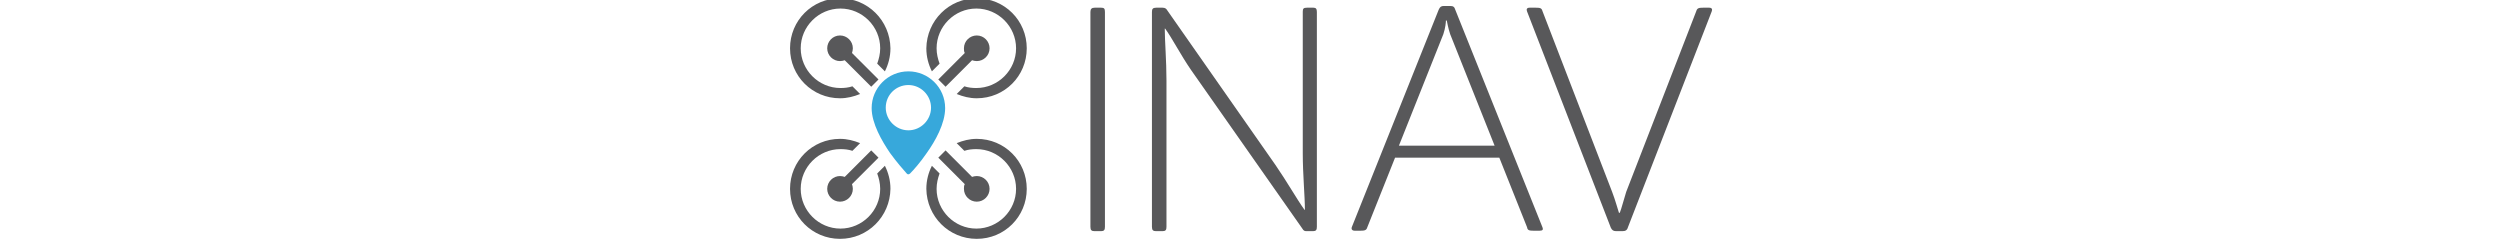 <svg xmlns="http://www.w3.org/2000/svg" xmlns:xlink="http://www.w3.org/1999/xlink" id="Ebene_1" x="0" y="0" version="1.1" viewBox="151 -1.3 585.1 58" xml:space="preserve" style="enable-background:new 151 -1.3 585.1 58"><style type="text/css">.st0{fill:#58585a}.st1{fill:#37a8db}</style><g><path d="M407.2,0.5h1.5c0.7,0,0.9,0.2,0.9,1v50.3c0,0.7-0.2,1-0.9,1h-1.5c-0.7,0-1-0.2-1-1V1.5 C406.2,0.8,406.5,0.5,407.2,0.5z" class="st0"/><path d="M459.2,1.5v50.3c0,0.7-0.2,1-0.9,1h-1.5c-0.5,0-0.7-0.1-1-0.6l-26.1-37.2c-2.4-3.5-4.4-7.4-6-9.6h-0.1 c0,2.8,0.4,7.5,0.4,12.1v34.3c0,0.7-0.2,1-0.9,1h-1.5c-0.7,0-1-0.2-1-1V1.5c0-0.7,0.2-1,1-1h1.5c0.6,0,0.9,0.3,1,0.5l25.4,36.3 c2.7,3.9,5,8,6.8,10.5h0.1c0-3.2-0.5-8.2-0.5-13.2V1.4c0-0.7,0.2-0.9,1-0.9h1.5C459,0.5,459.2,0.8,459.2,1.5z" class="st0"/><path d="M511.3,52.7h-1.3c-1.1,0-1.5-0.1-1.6-0.8l-6.5-16.3h-24.4l-6.5,16.3c-0.2,0.7-0.6,0.8-1.7,0.8h-1.2 c-0.7,0-0.9-0.4-0.7-0.9L487.7,1c0.3-0.7,0.6-0.9,1.2-0.9h1.5c0.7,0,1,0.2,1.2,0.9L512,51.9C512.2,52.4,512.1,52.7,511.3,52.7z M489.6,3.5h-0.2c0,0.4-0.1,1.7-0.6,3.2l-10.4,26.1h22.4L490.4,6.7C489.9,5.2,489.7,3.9,489.6,3.5z" class="st0"/><path d="M551.6,1.4L532,51.9c-0.2,0.7-0.6,0.9-1.3,0.9h-1.4c-0.7,0-1-0.2-1.3-0.8L508.4,1.4c-0.2-0.5-0.1-0.9,0.6-0.9 h1.4c1.1,0,1.4,0.1,1.6,0.8l16.3,42.3c0.7,1.8,1.3,4,1.6,4.9h0.2c0.4-1,0.9-3,1.5-4.9L548,1.3c0.2-0.7,0.6-0.8,1.6-0.8h1.4 C551.7,0.5,551.8,0.9,551.6,1.4z" class="st0"/></g><path d="M363.2,39.3c0.1,0.1,0.2,0.2,0.4,0.2c0.1,0,0.3-0.1,0.4-0.2c0.8-0.8,2.4-2.6,3.9-4.8c2-2.8,4.3-6.9,4.3-10.5	c0-4.8-3.9-8.6-8.6-8.6c-4.8,0-8.6,3.9-8.6,8.6c0,3.6,2.4,7.7,4.3,10.5C360.9,36.7,362.4,38.4,363.2,39.3L363.2,39.3z M363.6,18.6	c2.9,0,5.3,2.4,5.3,5.3c0,2.9-2.4,5.3-5.3,5.3c-2.9,0-5.3-2.4-5.3-5.3C358.3,20.9,360.7,18.6,363.6,18.6L363.6,18.6z M363.6,18.6" class="st1"/><g><g><g><path d="M350.6,10c0-1.7-1.4-3-3-3c-1.7,0-3,1.4-3,3c0,1.7,1.4,3,3,3c0.4,0,0.8-0.1,1.1-0.2l6.2,6.2l1.7-1.7 l-6.2-6.2C350.5,10.8,350.6,10.4,350.6,10z" class="st0"/><path d="M347.6-1.7c-6.5,0-11.7,5.2-11.7,11.7s5.2,11.7,11.7,11.7c1.7,0,3.2-0.4,4.7-1l-1.8-1.8 c-0.9,0.3-1.8,0.4-2.8,0.4c-5.1,0-9.3-4.2-9.3-9.3s4.2-9.3,9.3-9.3s9.3,4.2,9.3,9.3c0,1.3-0.3,2.5-0.7,3.6l1.8,1.8 c0.8-1.6,1.3-3.4,1.3-5.4C359.3,3.5,354.1-1.7,347.6-1.7z" class="st0"/></g><g><path d="M376.6,10c0-1.7,1.4-3,3-3c1.7,0,3,1.4,3,3c0,1.7-1.4,3-3,3c-0.4,0-0.8-0.1-1.1-0.2l-6.2,6.2l-1.7-1.7 l6.2-6.2C376.6,10.8,376.6,10.4,376.6,10z" class="st0"/><path d="M379.6-1.7c6.5,0,11.7,5.2,11.7,11.7s-5.2,11.7-11.7,11.7c-1.7,0-3.2-0.4-4.7-1l1.8-1.8 c0.9,0.3,1.8,0.4,2.8,0.4c5.1,0,9.3-4.2,9.3-9.3s-4.2-9.3-9.3-9.3c-5.1,0-9.3,4.2-9.3,9.3c0,1.3,0.3,2.5,0.7,3.6l-1.8,1.8 c-0.8-1.6-1.3-3.4-1.3-5.4C367.9,3.5,373.1-1.7,379.6-1.7z" class="st0"/></g></g><g><path d="M350.6,42.9c0,1.7-1.4,3-3,3c-1.7,0-3-1.4-3-3c0-1.7,1.4-3,3-3c0.4,0,0.8,0.1,1.1,0.2l6.2-6.2l1.7,1.7 l-6.2,6.2C350.5,42.1,350.6,42.5,350.6,42.9z" class="st0"/><path d="M347.6,54.6c-6.5,0-11.7-5.2-11.7-11.7s5.2-11.7,11.7-11.7c1.7,0,3.2,0.4,4.7,1l-1.8,1.8 c-0.9-0.3-1.8-0.4-2.8-0.4c-5.1,0-9.3,4.2-9.3,9.3s4.2,9.3,9.3,9.3s9.3-4.2,9.3-9.3c0-1.3-0.3-2.5-0.7-3.6l1.8-1.8 c0.8,1.6,1.3,3.4,1.3,5.4C359.3,49.4,354.1,54.6,347.6,54.6z" class="st0"/></g><g><path d="M376.6,42.9c0,1.7,1.4,3,3,3c1.7,0,3-1.4,3-3c0-1.7-1.4-3-3-3c-0.4,0-0.8,0.1-1.1,0.2l-6.2-6.2l-1.7,1.7 l6.2,6.2C376.6,42.1,376.6,42.5,376.6,42.9z" class="st0"/><path d="M379.6,54.6c6.5,0,11.7-5.2,11.7-11.7s-5.2-11.7-11.7-11.7c-1.7,0-3.2,0.4-4.7,1l1.8,1.8 c0.9-0.3,1.8-0.4,2.8-0.4c5.1,0,9.3,4.2,9.3,9.3s-4.2,9.3-9.3,9.3c-5.1,0-9.3-4.2-9.3-9.3c0-1.3,0.3-2.5,0.7-3.6l-1.8-1.8 c-0.8,1.6-1.3,3.4-1.3,5.4C367.9,49.4,373.1,54.6,379.6,54.6z" class="st0"/></g></g><path d="M514.6,41.5" class="st1"/></svg>